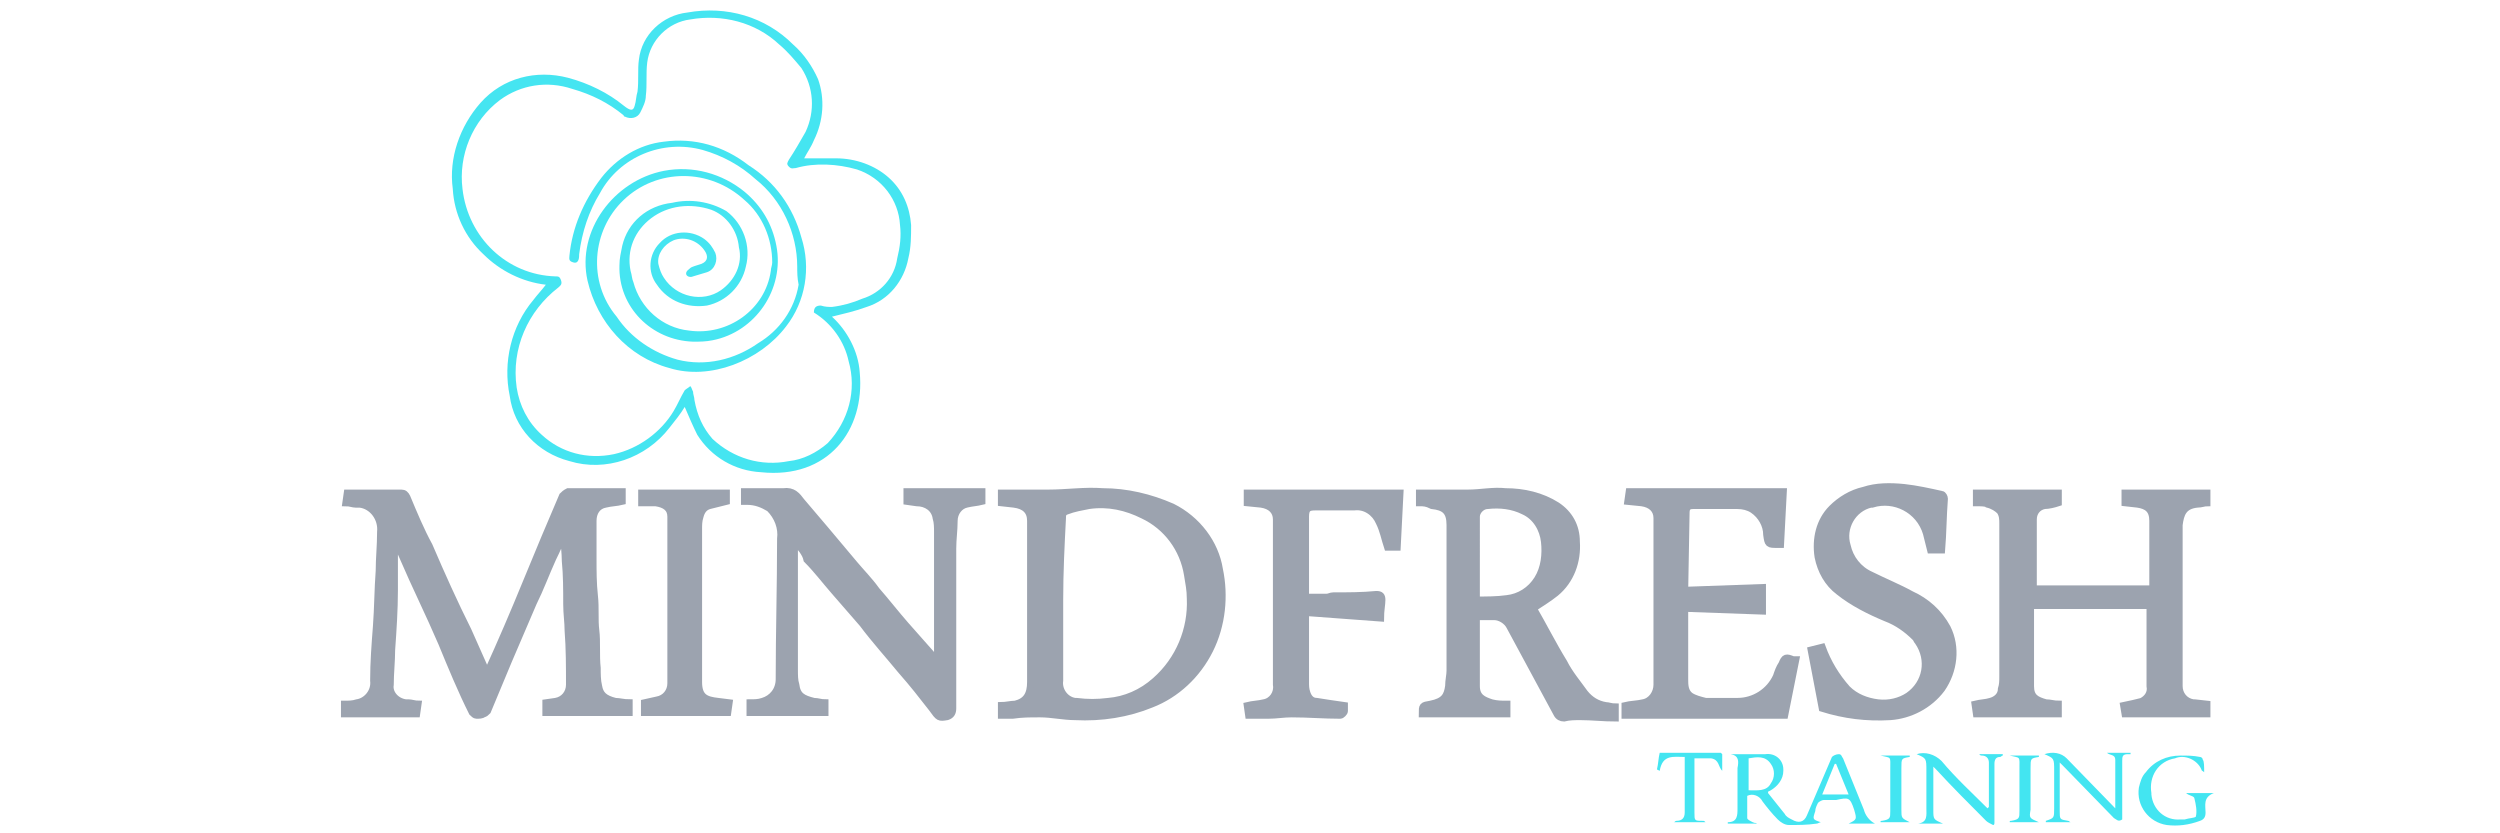 <?xml version="1.0" encoding="utf-8"?>
<!-- Generator: Adobe Illustrator 25.3.0, SVG Export Plug-In . SVG Version: 6.00 Build 0)  -->
<svg version="1.1" id="Layer_1" xmlns="http://www.w3.org/2000/svg" xmlns:xlink="http://www.w3.org/1999/xlink" x="0px" y="0px"
	 viewBox="0 0 180 60" style="enable-background:new 0 0 180 60;" xml:space="preserve">
<style type="text/css">
	.st0{fill:#9CA3AF;stroke:#9CA3AF;stroke-width:0.5;stroke-miterlimit:10;}
	.st1{fill:#45E5F1;}
	.st2{fill:#43E5F1;}
</style>
<path class="st0" d="M28.4,39.4c0,1,0,2.1,0,3.1c0,1.4-0.1,2.9-0.2,4.3c0,0.8-0.1,1.7-0.1,2.5c-0.1,0.6,0.4,1.2,1.1,1.3
	c0.1,0,0.1,0,0.2,0c0.2,0,0.5,0.1,0.7,0.1L30,51.4h-5.2v-0.7c0.3,0,0.6,0,0.9-0.1c0.7-0.1,1.3-0.8,1.2-1.6c0-1.3,0.1-2.6,0.2-3.9
	s0.1-2.7,0.2-4c0-0.9,0.1-1.8,0.1-2.8c0.1-1-0.6-1.9-1.5-2c-0.1,0-0.2,0-0.3,0c-0.2,0-0.4-0.1-0.7-0.1l0.1-0.7c1.3,0,2.6,0,3.9,0
	c0.2,0,0.3,0.1,0.4,0.3c0.5,1.2,1,2.4,1.6,3.5c0.9,2.1,1.8,4.1,2.8,6.1l1.2,2.7l0.2,0.3c1-2.2,1.9-4.3,2.8-6.5s1.7-4.1,2.6-6.2
	c0.1-0.1,0.2-0.2,0.4-0.3c1.3,0,2.6,0,3.9,0v0.7c-0.4,0.1-0.8,0.1-1.2,0.2c-0.6,0.1-0.9,0.6-0.9,1.2c0,0.9,0,1.8,0,2.7
	s0,1.8,0.1,2.7s0,1.7,0.1,2.5s0,1.8,0.1,2.7c0,0.4,0,0.9,0.1,1.3c0.1,0.6,0.4,0.9,1.2,1.1c0.3,0,0.6,0.1,1,0.1v0.7h-6v-0.7l0.7-0.1
	c0.6-0.1,1-0.6,1-1.2c0-1.3,0-2.6-0.1-3.9c0-0.6-0.1-1.2-0.1-1.9c0-1,0-2.1-0.1-3.1c0-0.6-0.1-1.2-0.1-1.9c-0.3,0.6-0.5,1.1-0.8,1.7
	c-0.5,1.1-0.9,2.2-1.4,3.2c-0.6,1.4-1.2,2.8-1.8,4.2c-0.5,1.2-1,2.4-1.5,3.6c-0.1,0.1-0.2,0.2-0.3,0.2c-0.1,0.1-0.3,0.1-0.5,0.1
	c-0.1,0-0.2-0.1-0.3-0.2c-0.8-1.6-1.5-3.3-2.2-5c-0.9-2.1-1.9-4.1-2.8-6.2l-0.4-0.9L28.4,39.4z"/>
<path class="st0" d="M142.3,36.2v-0.7h5.9v0.7c-0.3,0.1-0.7,0.2-1,0.2c-0.5,0.1-0.8,0.5-0.8,1c0,1.7,0,3.3,0,5h8.6V42
	c0-1.5,0-3,0-4.5c0-0.8-0.4-1.1-1.1-1.2l-0.9-0.1v-0.7h5.9v0.7c-0.2,0-0.4,0.1-0.7,0.1c-1,0.1-1.2,0.7-1.3,1.5c0,3.9,0,7.8,0,11.6
	c0,0.6,0.4,1.1,1,1.2c0,0,0.1,0,0.1,0l0.9,0.1v0.7h-5.9l-0.1-0.6c0.5-0.1,0.9-0.2,1.3-0.3c0.4-0.2,0.7-0.6,0.6-1.1
	c0-1.9,0-3.8,0-5.8h-8.6V45c0,1.5,0,3,0,4.4c0,0.8,0.4,1,1.1,1.2c0.3,0,0.6,0.1,0.9,0.1v0.7h-5.9l-0.1-0.7c0.4-0.1,0.8-0.1,1.1-0.2
	c0.4-0.1,0.8-0.4,0.8-0.9c0.1-0.3,0.1-0.6,0.1-0.9c0-3.7,0-7.3,0-11c0-0.3,0-0.6-0.2-0.9c-0.2-0.2-0.5-0.4-0.9-0.5
	C143,36.2,142.6,36.2,142.3,36.2z"/>
<path class="st0" d="M72.1,36.2v-0.7h0.3c1,0,2.1,0,3.1,0c1.3,0,2.6-0.2,3.9-0.1c1.7,0,3.4,0.4,5,1.1c1.8,0.9,3.1,2.6,3.4,4.5
	c0.4,1.9,0.2,4-0.7,5.8c-0.9,1.8-2.4,3.2-4.2,3.9c-1.7,0.7-3.6,1-5.5,0.9c-0.8,0-1.7-0.2-2.5-0.2s-1.3,0-2,0.1h-0.8v-0.7
	c0.3,0,0.7-0.1,1-0.1c0.8-0.2,1.1-0.7,1.1-1.6c0-3.9,0-7.7,0-11.6c0-0.7-0.4-1.1-1.2-1.2L72.1,36.2z M76.3,43.2V49
	c-0.1,0.7,0.4,1.4,1.1,1.5c0,0,0.1,0,0.1,0c0.8,0.1,1.5,0.1,2.3,0c1.2-0.1,2.4-0.6,3.4-1.5c1.7-1.5,2.6-3.7,2.5-5.9
	c0-0.6-0.1-1.1-0.2-1.7c-0.3-1.9-1.5-3.5-3.2-4.3c-1.2-0.6-2.5-0.9-3.9-0.7c-0.5,0.1-1.1,0.2-1.6,0.4c-0.3,0.1-0.3,0.3-0.3,0.5
	C76.4,39.2,76.3,41.2,76.3,43.2L76.3,43.2z"/>
<path class="st0" d="M102.2,36.2v-0.7h0.3c1.1,0,2.2,0,3.2,0c0.9,0,1.8-0.2,2.7-0.1c1.3,0,2.6,0.3,3.7,1c0.9,0.6,1.4,1.5,1.4,2.6
	c0.1,1.4-0.4,2.8-1.5,3.7c-0.5,0.4-1,0.7-1.6,1.1c0.7,1.2,1.4,2.6,2.2,3.9c0.4,0.8,1,1.5,1.5,2.2c0.4,0.5,0.9,0.8,1.5,0.9
	c0.2,0,0.4,0.1,0.7,0.1v0.8c-0.8,0-1.7-0.1-2.5-0.1c-0.4,0-0.8,0-1.2,0.1c-0.2,0-0.4-0.1-0.5-0.3l-3.4-6.3c-0.2-0.4-0.7-0.7-1.1-0.7
	h-1.3V47c0,0.8,0,1.6,0,2.4s0.5,1,1.1,1.2c0.4,0.1,0.7,0.1,1.1,0.1v0.7h-6.1l0,0c0-0.6,0-0.6,0.6-0.7c1-0.2,1.2-0.6,1.3-1.3
	c0-0.4,0.1-0.8,0.1-1.1c0-3.5,0-7,0-10.5c0-1-0.4-1.3-1.3-1.4C102.7,36.2,102.5,36.2,102.2,36.2z M106.3,43.2c0.7,0,1.5,0,2.2-0.1
	c0.9-0.1,1.7-0.6,2.2-1.4c0.5-0.8,0.6-1.8,0.5-2.7c-0.1-0.9-0.6-1.8-1.5-2.2c-0.8-0.4-1.7-0.5-2.6-0.4c-0.4,0-0.8,0.4-0.8,0.8
	C106.3,39.2,106.3,41.1,106.3,43.2L106.3,43.2z"/>
<path class="st0" d="M57.2,38.9c0,3.2,0,6.2,0,9.3c0,0.4,0,0.8,0.1,1.1c0.1,0.8,0.5,1,1.3,1.2c0.3,0,0.5,0.1,0.8,0.1v0.7H54v-0.7
	c0.3,0,0.6,0,0.9-0.1c0.7-0.2,1.2-0.8,1.2-1.6c0-3.4,0.1-6.7,0.1-10.1c0.1-0.8-0.2-1.6-0.8-2.2c-0.5-0.3-1-0.5-1.6-0.5h-0.2v-0.7
	h1.5c0.4,0,0.8,0,1.3,0c0.7-0.1,1,0.3,1.3,0.7c0.6,0.7,1.1,1.3,1.7,2l2.1,2.5c0.5,0.6,1.1,1.2,1.6,1.9c0.7,0.8,1.4,1.7,2.1,2.5
	s1.5,1.7,2.3,2.6v-0.5c0-2.9,0-5.9,0-8.8c0-0.3,0-0.7-0.1-1c-0.1-0.7-0.7-1.1-1.4-1.1l-0.7-0.1v-0.7h5.4v0.7
	c-0.4,0.1-0.7,0.1-1.1,0.2c-0.5,0.1-0.9,0.6-0.9,1.2c0,0.7-0.1,1.3-0.1,2c0,3.8,0,7.7,0,11.5c0,0.3-0.1,0.5-0.4,0.6
	c-0.6,0.1-0.6,0.1-1.1-0.6c-0.7-0.9-1.4-1.8-2.2-2.7c-0.9-1.1-1.9-2.2-2.8-3.4c-0.7-0.8-1.3-1.5-2-2.3s-1.3-1.6-2-2.3
	C58,39.8,57.6,39.4,57.2,38.9z"/>
<path class="st1" d="M59.9,22.8c1.1,1,1.9,2.5,2,4c0.4,4.2-2.3,7.7-7.1,7.2c-1.9-0.1-3.6-1.1-4.6-2.7c-0.3-0.6-0.6-1.3-0.9-2
	c-0.3,0.5-0.7,1-1.1,1.5c-1.7,2.2-4.6,3.2-7.2,2.4c-2.3-0.6-4-2.4-4.3-4.7c-0.5-2.4,0.1-5,1.7-6.9c0.3-0.4,0.6-0.7,0.9-1.1
	c-1.7-0.2-3.3-1-4.5-2.2c-1.3-1.2-2.1-2.9-2.2-4.7c-0.3-2.2,0.5-4.5,2-6.2c1.6-1.8,4-2.4,6.3-1.8c1.5,0.4,2.9,1.1,4,2
	C45.4,8,45.6,8,45.7,7.6c0.1-0.3,0.1-0.7,0.2-1C46,5.8,45.9,5,46,4.3c0.2-1.8,1.7-3.2,3.5-3.4c2.8-0.5,5.6,0.3,7.6,2.3
	c0.8,0.7,1.4,1.6,1.8,2.5c0.5,1.4,0.4,3-0.3,4.4c-0.2,0.5-0.5,0.9-0.7,1.3h2.3c1.4,0,2.8,0.5,3.8,1.4c1,0.9,1.5,2.1,1.6,3.4
	c0,0.8,0,1.6-0.2,2.4c-0.3,1.6-1.4,3-3,3.5C61.6,22.4,60.7,22.6,59.9,22.8z M58.6,22.5c0-0.4,0.2-0.5,0.5-0.5
	c0.3,0.1,0.6,0.1,0.8,0.1c0.8-0.1,1.5-0.3,2.2-0.6c1.3-0.4,2.3-1.5,2.5-2.9c0.2-0.8,0.3-1.6,0.2-2.4c-0.1-1.8-1.3-3.4-3.1-4
	c-1.4-0.4-3-0.5-4.4-0.1c-0.2,0-0.3,0.1-0.5-0.1s-0.1-0.3,0-0.5c0.4-0.6,0.8-1.3,1.2-2c0.7-1.5,0.6-3.2-0.3-4.6
	c-0.5-0.6-1-1.2-1.6-1.7C54.4,1.6,52,1,49.7,1.4c-1.6,0.2-2.9,1.5-3.1,3.1c-0.1,0.8,0,1.6-0.1,2.4c0,0.4-0.2,0.8-0.4,1.2
	c-0.2,0.4-0.7,0.5-1.1,0.3c-0.1,0-0.1-0.1-0.1-0.1c-1.1-0.9-2.3-1.5-3.7-1.9c-1.8-0.6-3.7-0.3-5.2,0.8c-2,1.5-3,4-2.7,6.4
	c0.4,3.5,3.2,6.2,6.7,6.3c0.2,0,0.3,0,0.4,0.3s-0.1,0.4-0.2,0.5c-2.2,1.7-3.4,4.4-3,7.2c0.2,1.3,0.8,2.5,1.8,3.4
	c1.4,1.3,3.3,1.8,5.2,1.4c1.8-0.4,3.4-1.6,4.3-3.1c0.3-0.5,0.5-1,0.8-1.5c0.1-0.1,0.3-0.2,0.4-0.3c0.1,0.1,0.1,0.2,0.2,0.4
	c0,0.2,0.1,0.4,0.1,0.6c0.2,1.1,0.6,2,1.3,2.8c1.5,1.4,3.5,2,5.5,1.6c1-0.1,2-0.6,2.8-1.3c1.5-1.6,2.1-3.8,1.5-5.9
	C60.8,24.6,59.9,23.3,58.6,22.5z"/>
<path class="st0" d="M121.3,42.5l5.6-0.2V44l-5.6-0.2v2.7c0,0.8,0,1.6,0,2.4c0,0.4,0,0.9,0.4,1.2c0.3,0.2,0.7,0.3,1.1,0.4
	c0.8,0,1.5,0,2.3,0c1.2,0,2.3-0.7,2.8-1.8c0.1-0.3,0.2-0.6,0.4-0.9c0.2-0.5,0.3-0.5,0.8-0.3h0.2l-0.8,4H117v-0.7
	c0.4-0.1,0.9-0.1,1.3-0.2c0.6-0.1,1-0.7,1-1.3V37.3c0-0.6-0.4-1-1.1-1.1l-1-0.1l0.1-0.7h11.1l-0.2,3.8H128c-0.7,0-0.7,0-0.8-0.7
	c0-0.7-0.4-1.4-1-1.8c-0.3-0.2-0.7-0.3-1.1-0.3c-1.1,0-2.2,0-3.2,0c-0.3,0-0.5,0.1-0.5,0.5L121.3,42.5
	C121.3,42.5,121.3,42.5,121.3,42.5z"/>
<path class="st0" d="M139.8,39.6H139c-0.1-0.4-0.2-0.8-0.3-1.2c-0.5-1.7-2.3-2.6-3.9-2.1c0,0,0,0-0.1,0c-1.3,0.3-2.1,1.7-1.7,3
	c0,0,0,0,0,0c0.2,0.9,0.8,1.7,1.7,2.1c1,0.5,2,0.9,2.9,1.4c1.1,0.5,2,1.3,2.6,2.4c0.7,1.4,0.5,3.1-0.4,4.4c-0.9,1.2-2.3,1.9-3.7,2
	c-1.7,0.1-3.3-0.1-4.9-0.6l-0.8-4.2l0.8-0.2c0.4,1.1,1,2.1,1.8,3c0.6,0.6,1.4,0.9,2.2,1c0.8,0.1,1.6-0.1,2.2-0.5
	c1.3-0.9,1.6-2.6,0.7-3.9c-0.1-0.1-0.1-0.2-0.2-0.3c-0.6-0.6-1.3-1.1-2.1-1.4c-1.2-0.5-2.4-1.1-3.4-1.9c-0.8-0.6-1.3-1.5-1.5-2.5
	c-0.2-1.3,0.1-2.6,1-3.5c0.6-0.6,1.4-1.1,2.3-1.3c0.9-0.3,1.9-0.3,2.9-0.2c0.9,0.1,1.8,0.3,2.7,0.5c0.1,0,0.2,0.2,0.2,0.3
	C139.9,37.2,139.9,38.4,139.8,39.6z"/>
<path class="st0" d="M89.8,36.2v-0.7h11l-0.2,3.9h-0.7c-0.2-0.6-0.3-1.2-0.6-1.8c-0.3-0.7-1-1.2-1.8-1.1c-0.9,0-1.9,0-2.8,0
	c-0.5,0-0.7,0.1-0.7,0.7c0,1.9,0,3.8,0,5.8h1.5c0.2,0,0.3-0.1,0.5-0.1c1,0,2.1,0,3.1-0.1c0.3,0,0.4,0.1,0.4,0.4s-0.1,0.8-0.1,1.3
	L94,44.1v0.5c0,1.5,0,3,0,4.5c0,0.3,0,0.5,0.1,0.8c0.1,0.3,0.3,0.6,0.7,0.6c0.6,0.1,1.3,0.2,2,0.3c0,0.1,0,0.3,0,0.4
	c0,0.1-0.2,0.3-0.3,0.3c-1.2,0-2.3-0.1-3.5-0.1c-0.6,0-1.1,0.1-1.7,0.1s-0.9,0-1.4,0l-0.1-0.7c0.4-0.1,0.8-0.1,1.2-0.2
	c0.6-0.1,1-0.7,0.9-1.3c0-4,0-7.9,0-11.9c0-0.6-0.4-1-1.1-1.1L89.8,36.2z"/>
<path class="st0" d="M46.2,36.2v-0.7h6.1v0.6l-1.2,0.3c-0.4,0.1-0.6,0.4-0.7,0.8c-0.1,0.3-0.1,0.6-0.1,0.9v11c0,1.1,0.5,1.3,1.4,1.4
	l0.8,0.1l-0.1,0.7h-6v-0.7l0.9-0.2c0.6-0.1,1-0.6,1-1.2c0-4,0-8,0-12c0-0.6-0.4-0.9-1.1-1L46.2,36.2z"/>
<path class="st2" d="M124.6,54.3c0.1,0,0.1,0,0.2,0c0.8,0,1.6,0,2.3,0c0.7-0.1,1.3,0.4,1.3,1.1c0,0,0,0.1,0,0.1
	c0,0.6-0.4,1.1-0.9,1.4l-0.2,0.1v0.1c0.4,0.5,0.8,1,1.2,1.5c0.1,0.2,0.3,0.3,0.5,0.4c0.5,0.3,0.9,0.2,1.1-0.3
	c0.6-1.4,1.2-2.8,1.8-4.2c0.1-0.1,0.3-0.2,0.5-0.2s0.2,0.2,0.3,0.3c0.5,1.2,1,2.5,1.5,3.7c0.1,0.4,0.4,0.8,0.8,1h-1.9
	c0.6-0.3,0.6-0.3,0.4-1c-0.3-0.9-0.4-0.9-1.3-0.7c-0.3,0-0.6,0-0.9,0c-0.1,0-0.3,0.1-0.4,0.2c-0.1,0.2-0.2,0.4-0.2,0.6
	c-0.2,0.6-0.2,0.6,0.4,0.8c-0.1,0-0.2,0.1-0.3,0.1c-0.7,0.1-1.3,0.1-2,0.1c-0.3,0-0.6-0.2-0.8-0.4c-0.4-0.4-0.8-0.9-1.1-1.3
	c-0.2-0.4-0.7-0.6-1.1-0.4c0,0.5,0,1,0,1.6c0,0.1,0.2,0.2,0.4,0.3s0.2,0,0.3,0.1h-2.1v-0.1c0.7,0,0.7-0.5,0.7-1c0-1,0-1.9,0-2.9
	C125.2,54.8,125.2,54.4,124.6,54.3z M125.9,56.9c0.6,0,1.3,0.1,1.6-0.5c0.3-0.4,0.3-1,0-1.4c-0.4-0.6-1-0.5-1.6-0.4L125.9,56.9z
	 M131.2,57.2h1.9l-0.9-2.2h-0.1L131.2,57.2z"/>
<path class="st2" d="M138,54.3c0.6-0.2,1.3,0,1.8,0.5c1,1.2,2.2,2.3,3.3,3.4c0,0,0.1-0.1,0.1-0.1c0-1.1,0-2.1,0-3.2
	c0-0.3-0.2-0.5-0.5-0.5c-0.1,0-0.1,0-0.2-0.1h1.7v0.1c-0.1,0-0.1,0.1-0.2,0.1c-0.3,0-0.4,0.2-0.4,0.5c0,1.4,0,2.8,0,4.2
	c0,0.1,0,0.2-0.1,0.2c-0.2-0.1-0.4-0.2-0.5-0.3c-1.2-1.2-2.4-2.4-3.6-3.7l-0.2-0.2c0,0.1,0,0.2,0,0.3c0,0.9,0,1.8,0,2.8
	c0,0.7,0,0.7,0.7,1h-1.8c0.7-0.1,0.6-0.6,0.6-1.1c0-0.9,0-1.8,0-2.7S138.7,54.6,138,54.3z"/>
<path class="st2" d="M152.3,58.2c0-1.2,0-2.3,0-3.5c0-0.4-0.4-0.3-0.6-0.5h1.7v0.1c-0.1,0-0.1,0-0.2,0c-0.4,0-0.4,0.2-0.4,0.5
	c0,1.4,0,2.8,0,4.2c-0.3,0.2-0.4,0-0.6-0.1l-3.6-3.7l-0.3-0.3V56c0,0.8,0,1.6,0,2.4c0,0.6,0,0.6,0.6,0.7c0.1,0,0.1,0.1,0.2,0.1h-1.8
	v-0.1c0.6-0.2,0.6-0.2,0.6-0.9c0-0.9,0-1.8,0-2.7s0-0.9-0.7-1.2c0.6-0.2,1.2-0.1,1.6,0.3L152.3,58.2z"/>
<path class="st2" d="M158.7,55.6c-0.1-0.1-0.2-0.1-0.2-0.2c-0.3-0.7-1.2-1.1-1.9-0.8c-1.2,0.2-1.9,1.3-1.7,2.5c0,0,0,0.1,0,0.1
	c0.1,1.1,1,1.9,2.1,1.8c0,0,0.1,0,0.1,0c0.1,0,0.2,0,0.2,0c0.3-0.1,0.7-0.1,0.8-0.2c0.1-0.4,0-0.9-0.1-1.3c0-0.2-0.4-0.2-0.6-0.4h2
	c-0.8,0.3-0.6,0.9-0.6,1.4c0,0.3-0.1,0.5-0.4,0.6c-0.8,0.3-1.6,0.4-2.4,0.3c-1.3-0.2-2.2-1.4-2-2.7c0.1-0.4,0.2-0.8,0.5-1.1
	c0.6-0.8,1.5-1.2,2.5-1.2c0.5,0,0.9,0,1.4,0.1c0.1,0,0.2,0.1,0.2,0.2C158.7,54.8,158.7,55.2,158.7,55.6z"/>
<path class="st2" d="M124,54.3v1.2c-0.3-0.3-0.2-0.8-0.8-0.9c-0.4,0-0.8,0-1.2,0v3.9c0,0.6,0,0.6,0.6,0.6c0.1,0,0.1,0,0.2,0.1h-2.3
	v0c0.1,0,0.1-0.1,0.2-0.1c0.4,0,0.6-0.2,0.6-0.6c0-1.3,0-2.6,0-4c-0.8,0-1.6-0.2-1.8,1l-0.2-0.1c0.1-0.4,0.1-0.8,0.2-1.2
	c0,0,0.1,0,0.2,0h4.2L124,54.3z"/>
<path class="st2" d="M137.5,59.2h-2.1c0-0.1,0-0.1,0.1-0.1c0.6-0.1,0.6-0.2,0.6-0.7c0-1,0-2,0-3s0.1-0.8-0.7-1h2.1c0,0,0,0.1,0,0.1
	c-0.6,0.1-0.6,0.1-0.6,0.8v3C136.9,58.9,136.9,58.9,137.5,59.2z"/>
<path class="st2" d="M146.8,59.2h-2.1c0-0.1,0-0.1,0.1-0.1c0.6-0.1,0.6-0.2,0.6-0.7c0-1,0-2,0-3s0.1-0.8-0.7-1h2.1c0,0,0,0.1,0,0.1
	c-0.6,0.1-0.6,0.1-0.6,0.8c0,1,0,2,0,3C146.1,58.9,146.1,58.9,146.8,59.2z"/>
<path class="st1" d="M57.4,19.2c0-2.4-1.1-4.8-3-6.3c-1.1-1-2.4-1.7-3.8-2.1c-2.9-0.8-6,0.5-7.4,3.1c-0.8,1.3-1.3,2.8-1.5,4.4
	c0,0.2,0,0.7-0.4,0.6S41,18.6,41,18.4c0.2-2,1-3.9,2.3-5.6c1.1-1.4,2.7-2.4,4.5-2.6c2.2-0.3,4.3,0.3,6.1,1.7c1.9,1.2,3.2,3,3.8,5.2
	c0.7,2.2,0.3,4.6-1.1,6.4c-1.9,2.5-5.5,3.9-8.4,3c-3-0.8-5.2-3.3-5.9-6.3c-0.8-3.6,1.9-7.2,5.5-7.9c2.1-0.4,4.2,0.2,5.8,1.5
	c1.2,1,2,2.3,2.3,3.9c0.6,3.1-1.5,6.2-4.6,6.8c-0.5,0.1-0.9,0.1-1.4,0.1c-3-0.1-5.4-2.5-5.3-5.5c0-0.5,0.1-0.9,0.2-1.4
	c0.4-1.7,1.8-2.9,3.6-3.1c1.3-0.3,2.7-0.1,3.9,0.6c1.2,0.9,1.8,2.5,1.4,4c-0.3,1.4-1.4,2.5-2.8,2.8c-1.4,0.2-2.8-0.3-3.6-1.5
	c-0.7-0.9-0.6-2.2,0.2-3c0.8-0.9,2.2-1,3.2-0.3c0.4,0.3,0.6,0.6,0.8,1c0.2,0.5,0,1.2-0.6,1.4c-0.3,0.1-0.7,0.2-1,0.3
	c-0.2,0.1-0.5,0-0.5-0.2s0.2-0.3,0.3-0.4s0.5-0.2,0.8-0.3c0.5-0.2,0.5-0.6,0.2-1c-0.5-0.7-1.4-1-2.2-0.7c-0.7,0.3-1.2,1-1.1,1.7
	c0.1,0.4,0.2,0.7,0.4,1c0.9,1.4,2.8,1.8,4.1,0.9c1-0.7,1.6-1.9,1.3-3.1c-0.1-1.2-0.9-2.3-2-2.7c-1.5-0.5-3.1-0.3-4.3,0.6
	c-1.2,0.9-1.8,2.3-1.5,3.8c0.1,0.3,0.1,0.6,0.2,0.8c0.5,1.9,2.1,3.3,4,3.5c2.8,0.4,5.5-1.5,5.9-4.3c0-0.2,0.1-0.4,0.1-0.6
	c0-1.7-0.7-3.4-2-4.5c-2.5-2.3-6.3-2.3-8.7,0c-2.3,2.2-2.6,5.9-0.5,8.4c1,1.5,2.6,2.6,4.4,3.1c2,0.5,4.1,0,5.8-1.2
	c1.5-0.9,2.6-2.4,2.9-4.2C57.4,20,57.4,19.6,57.4,19.2z"/>
</svg>
